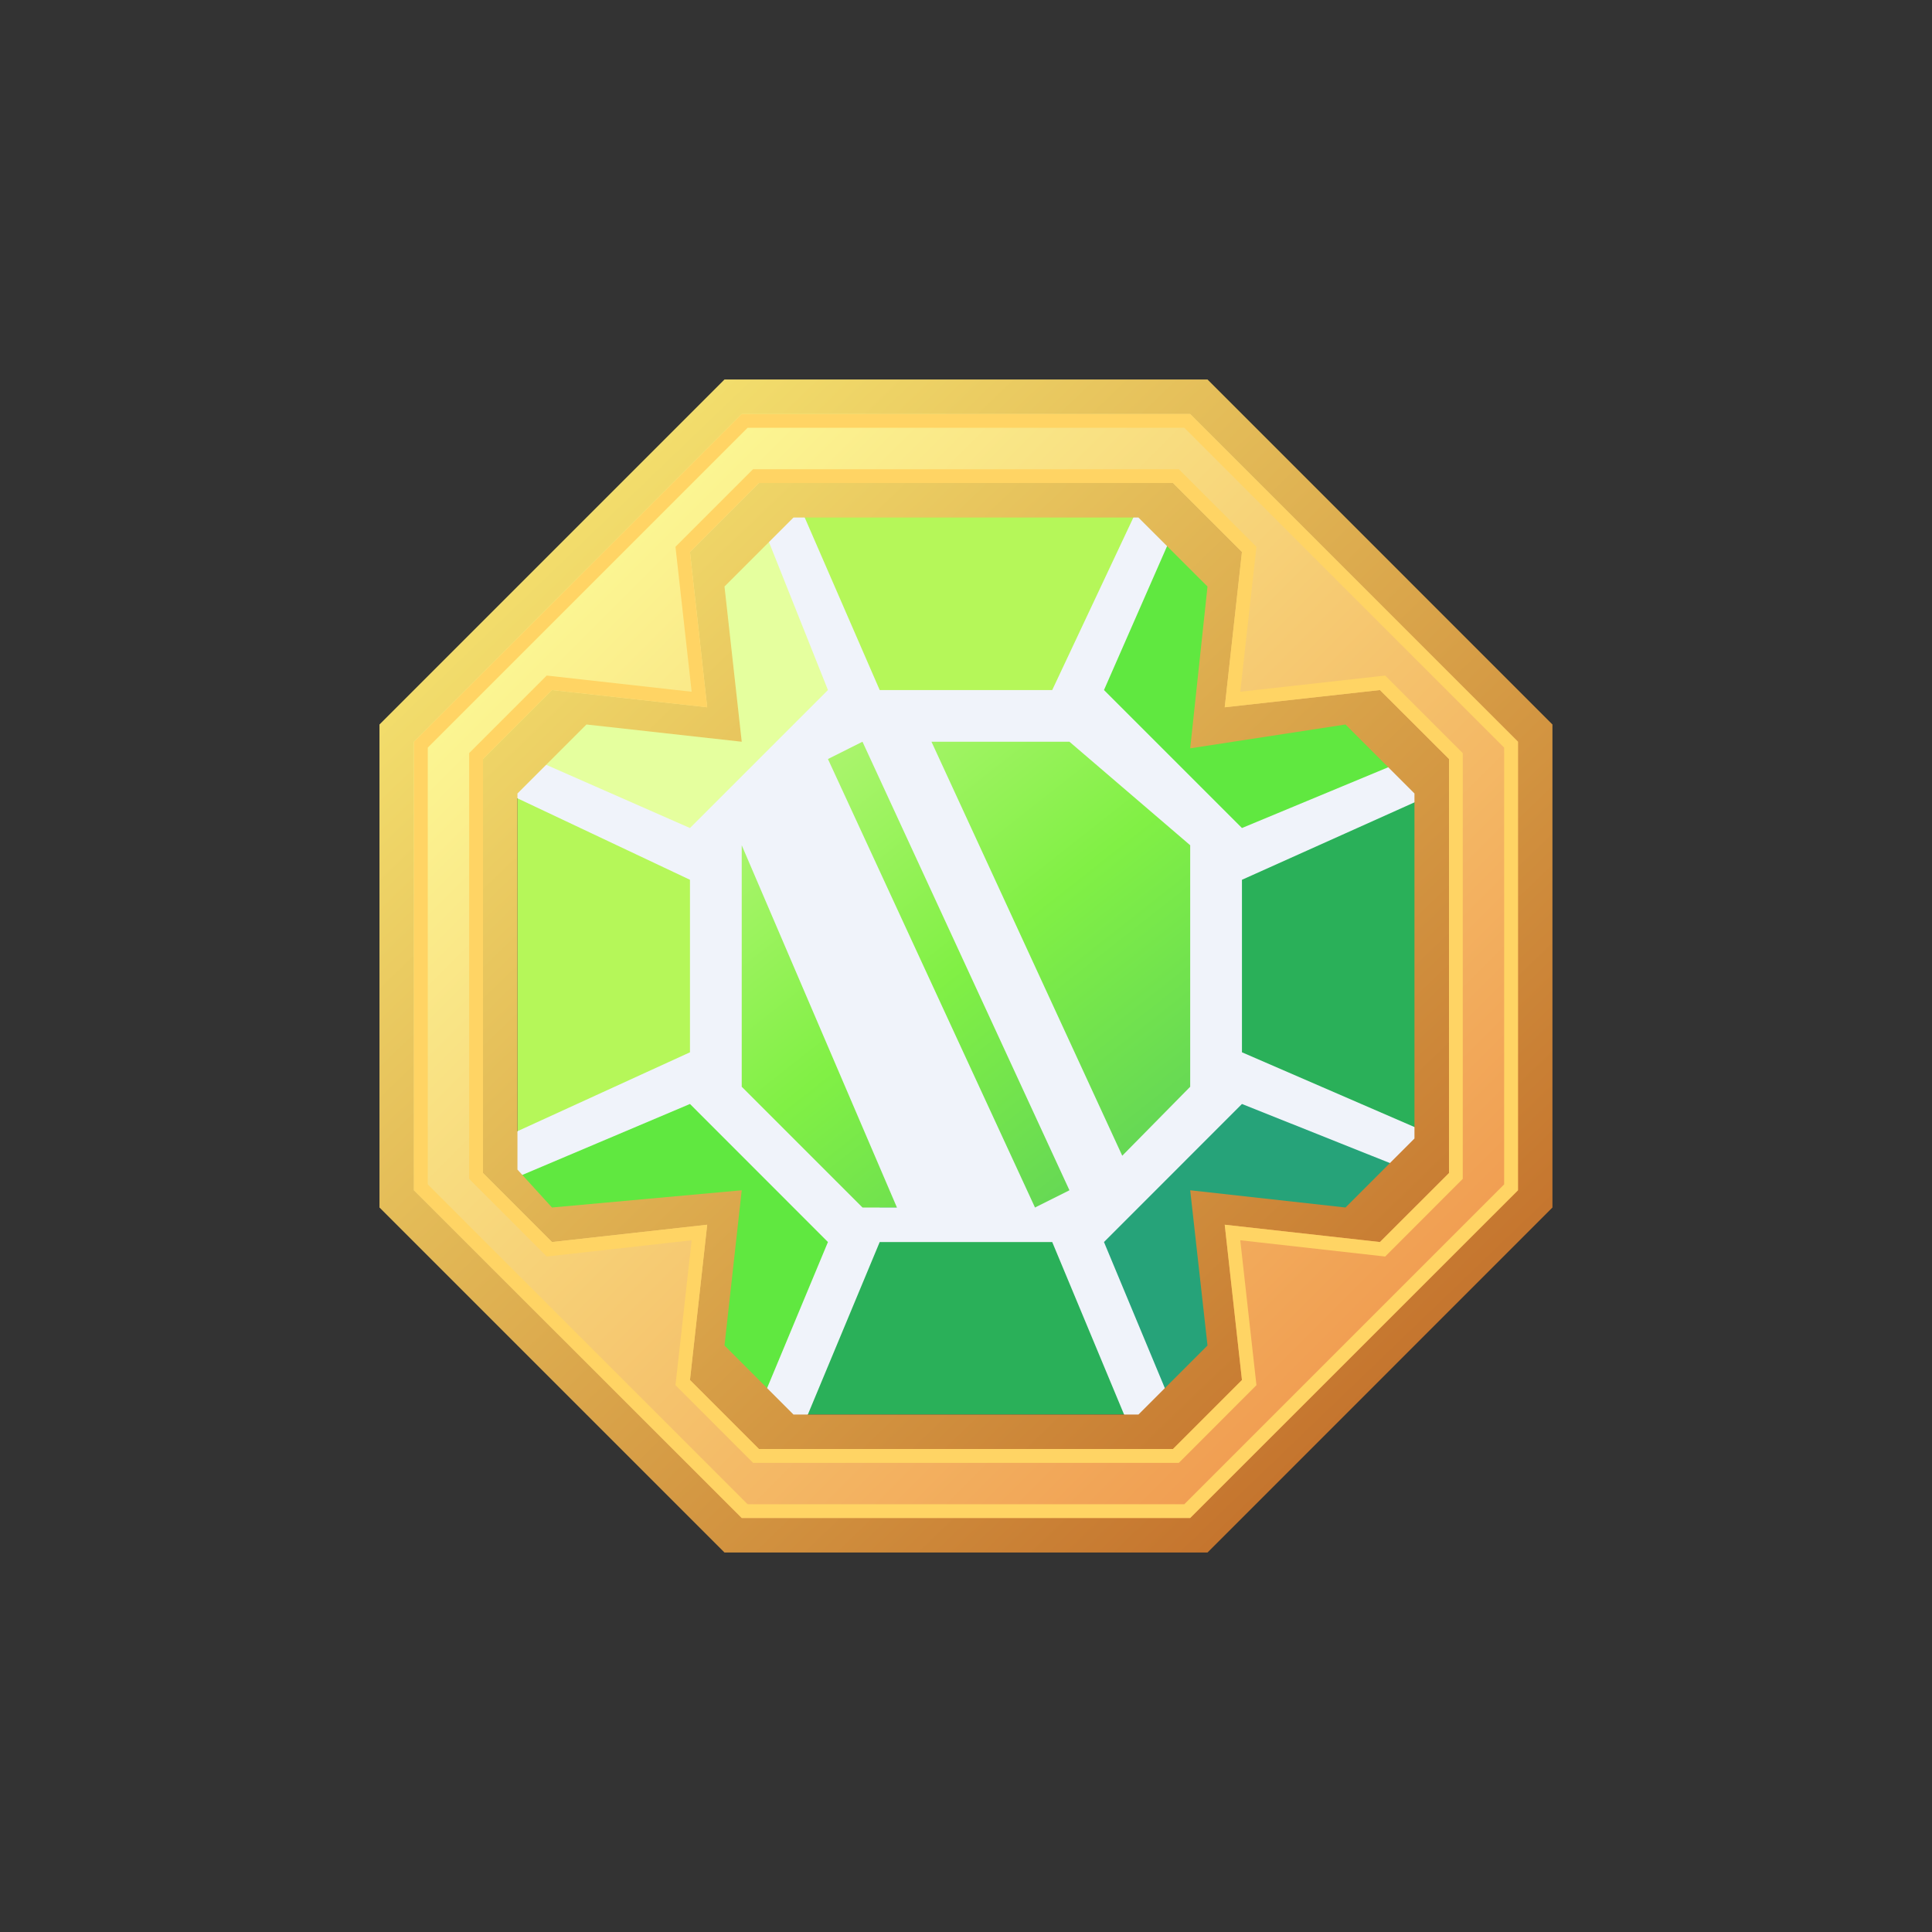 <svg width="24" height="24" viewBox="0 0 24 24" fill="none" xmlns="http://www.w3.org/2000/svg">
<rect x="0" y="0" width="24" height="24" fill="#333333" stroke="none"/>
<path d="M8.142 8.572H15.428V15.429H8.142V8.572Z" fill="url(#paint0_linear_59_66749)"/>
<path d="M9 13.286L6.428 14.357V9.429L9 10.929V13.286Z" fill="#B5F759"/>
<path d="M15.214 10.714L17.785 9.643V14.572L15.214 13.072V10.714Z" fill="#2AB059"/>
<path d="M15.214 13.286L17.79 14.344L14.305 17.833L13.547 14.953L15.214 13.286Z" fill="#26A379"/>
<path d="M9 10.714L6.424 9.656L9.908 6.167L10.667 9.047L9 10.714Z" fill="#E5FF9E"/>
<path d="M10.525 15.214L9.407 17.769L6 14.207L8.897 13.513L10.525 15.214ZM13.465 8.923L14.58 6.373L18 9.643L15.094 10.629L13.465 8.923Z" fill="#60E840"/>
<path d="M10.714 8.786L9.642 6.214H14.571L13.071 8.786H10.714Z" fill="#B5F759"/>
<path d="M13.285 15L14.357 17.572H9.428L10.928 15H13.285Z" fill="#2AB059"/>
<path fill-rule="evenodd" clip-rule="evenodd" d="M13.714 8.572L15.428 10.286L17.811 9.296L18.017 9.767L15.428 10.929V13.072L18.008 14.19L17.802 14.662L15.428 13.714L13.714 15.429L14.785 18H14.142L13.071 15.429H10.928L9.857 18H9.214L10.285 15.429L8.571 13.714L6.312 14.67L6.107 14.199L8.571 13.072V10.929L6.102 9.763L6.308 9.291L8.571 10.286L10.285 8.572L9.342 6.206L9.81 6L10.928 8.572H13.071L14.271 6.021L14.742 6.227L13.714 8.572ZM9.214 10.5L11.142 15H10.714L9.214 13.5V10.5ZM12.857 15L10.285 9.429L10.714 9.214L13.285 14.786L12.857 15ZM13.285 9.214L14.785 10.5V13.5L13.941 14.357L11.571 9.214H13.285Z" fill="#F0F3FA"/>
<path fill-rule="evenodd" clip-rule="evenodd" d="M15 4.714L19.285 9V15L15 19.286H9L4.714 15V9L9 4.714H15ZM14.142 6.429L15 7.286L14.785 9.296L16.714 9L17.571 9.857V14.143L16.714 15L14.785 14.786L15 16.714L14.142 17.572H9.857L9 16.714L9.214 14.786L6.857 15L6.428 14.529V9.857L7.285 9L9.214 9.214L9 7.286L9.857 6.429H14.142Z" fill="url(#paint1_linear_59_66749)"/>
<path fill-rule="evenodd" clip-rule="evenodd" d="M14.785 5.143L18.857 9.214V14.786L14.785 18.857H9.214L5.142 14.786V9.214L9.214 5.143H14.785ZM14.571 6L15.428 6.857L15.214 8.786L17.142 8.572L18 9.429V14.572L17.142 15.429L15.214 15.214L15.428 17.143L14.571 18H9.428L8.571 17.143L8.785 15.214L6.857 15.429L6 14.572V9.429L6.857 8.572L8.785 8.786L8.571 6.857L9.428 6H14.571Z" fill="url(#paint2_linear_59_66749)"/>
<path fill-rule="evenodd" clip-rule="evenodd" d="M14.644 5.829L15.608 6.793L15.407 8.593L17.207 8.392L18.171 9.356V14.644L17.207 15.609L15.407 15.407L15.608 17.207L14.644 18.172H9.355L8.391 17.207L8.592 15.407L6.792 15.609L5.828 14.644V9.356L6.792 8.392L8.592 8.593L8.391 6.793L9.355 5.829H14.644ZM8.785 8.786L6.857 8.572L6 9.429V14.572L6.857 15.429L8.785 15.214L8.571 17.143L9.428 18H14.571L15.428 17.143L15.214 15.214L17.142 15.429L18 14.572V9.429L17.142 8.572L15.214 8.786L15.428 6.857L14.571 6H9.428L8.571 6.857L8.785 8.786ZM14.712 5.314H9.287L5.314 9.287V14.713L9.287 18.686H14.712L18.685 14.713V9.287L14.712 5.314ZM18.857 9.214L14.785 5.143H9.214L5.142 9.214V14.786L9.214 18.857H14.785L18.857 14.786V9.214Z" fill="#FFD464"/>
<defs>
<linearGradient id="paint0_linear_59_66749" x1="8.571" y1="6.08" x2="17.825" y2="17.838" gradientUnits="userSpaceOnUse">
<stop stop-color="#DCFA9C"/>
<stop offset="0.45" stop-color="#81F045"/>
<stop offset="0.95" stop-color="#3FB66B"/>
</linearGradient>
<linearGradient id="paint1_linear_59_66749" x1="6.857" y1="6.429" x2="17.357" y2="17.357" gradientUnits="userSpaceOnUse">
<stop stop-color="#F3DF6D"/>
<stop offset="1" stop-color="#C4732D"/>
</linearGradient>
<linearGradient id="paint2_linear_59_66749" x1="6.535" y1="6.991" x2="17.009" y2="17.464" gradientUnits="userSpaceOnUse">
<stop stop-color="#FCFA95"/>
<stop offset="1" stop-color="#F09A4F"/>
</linearGradient>
</defs>
</svg>
